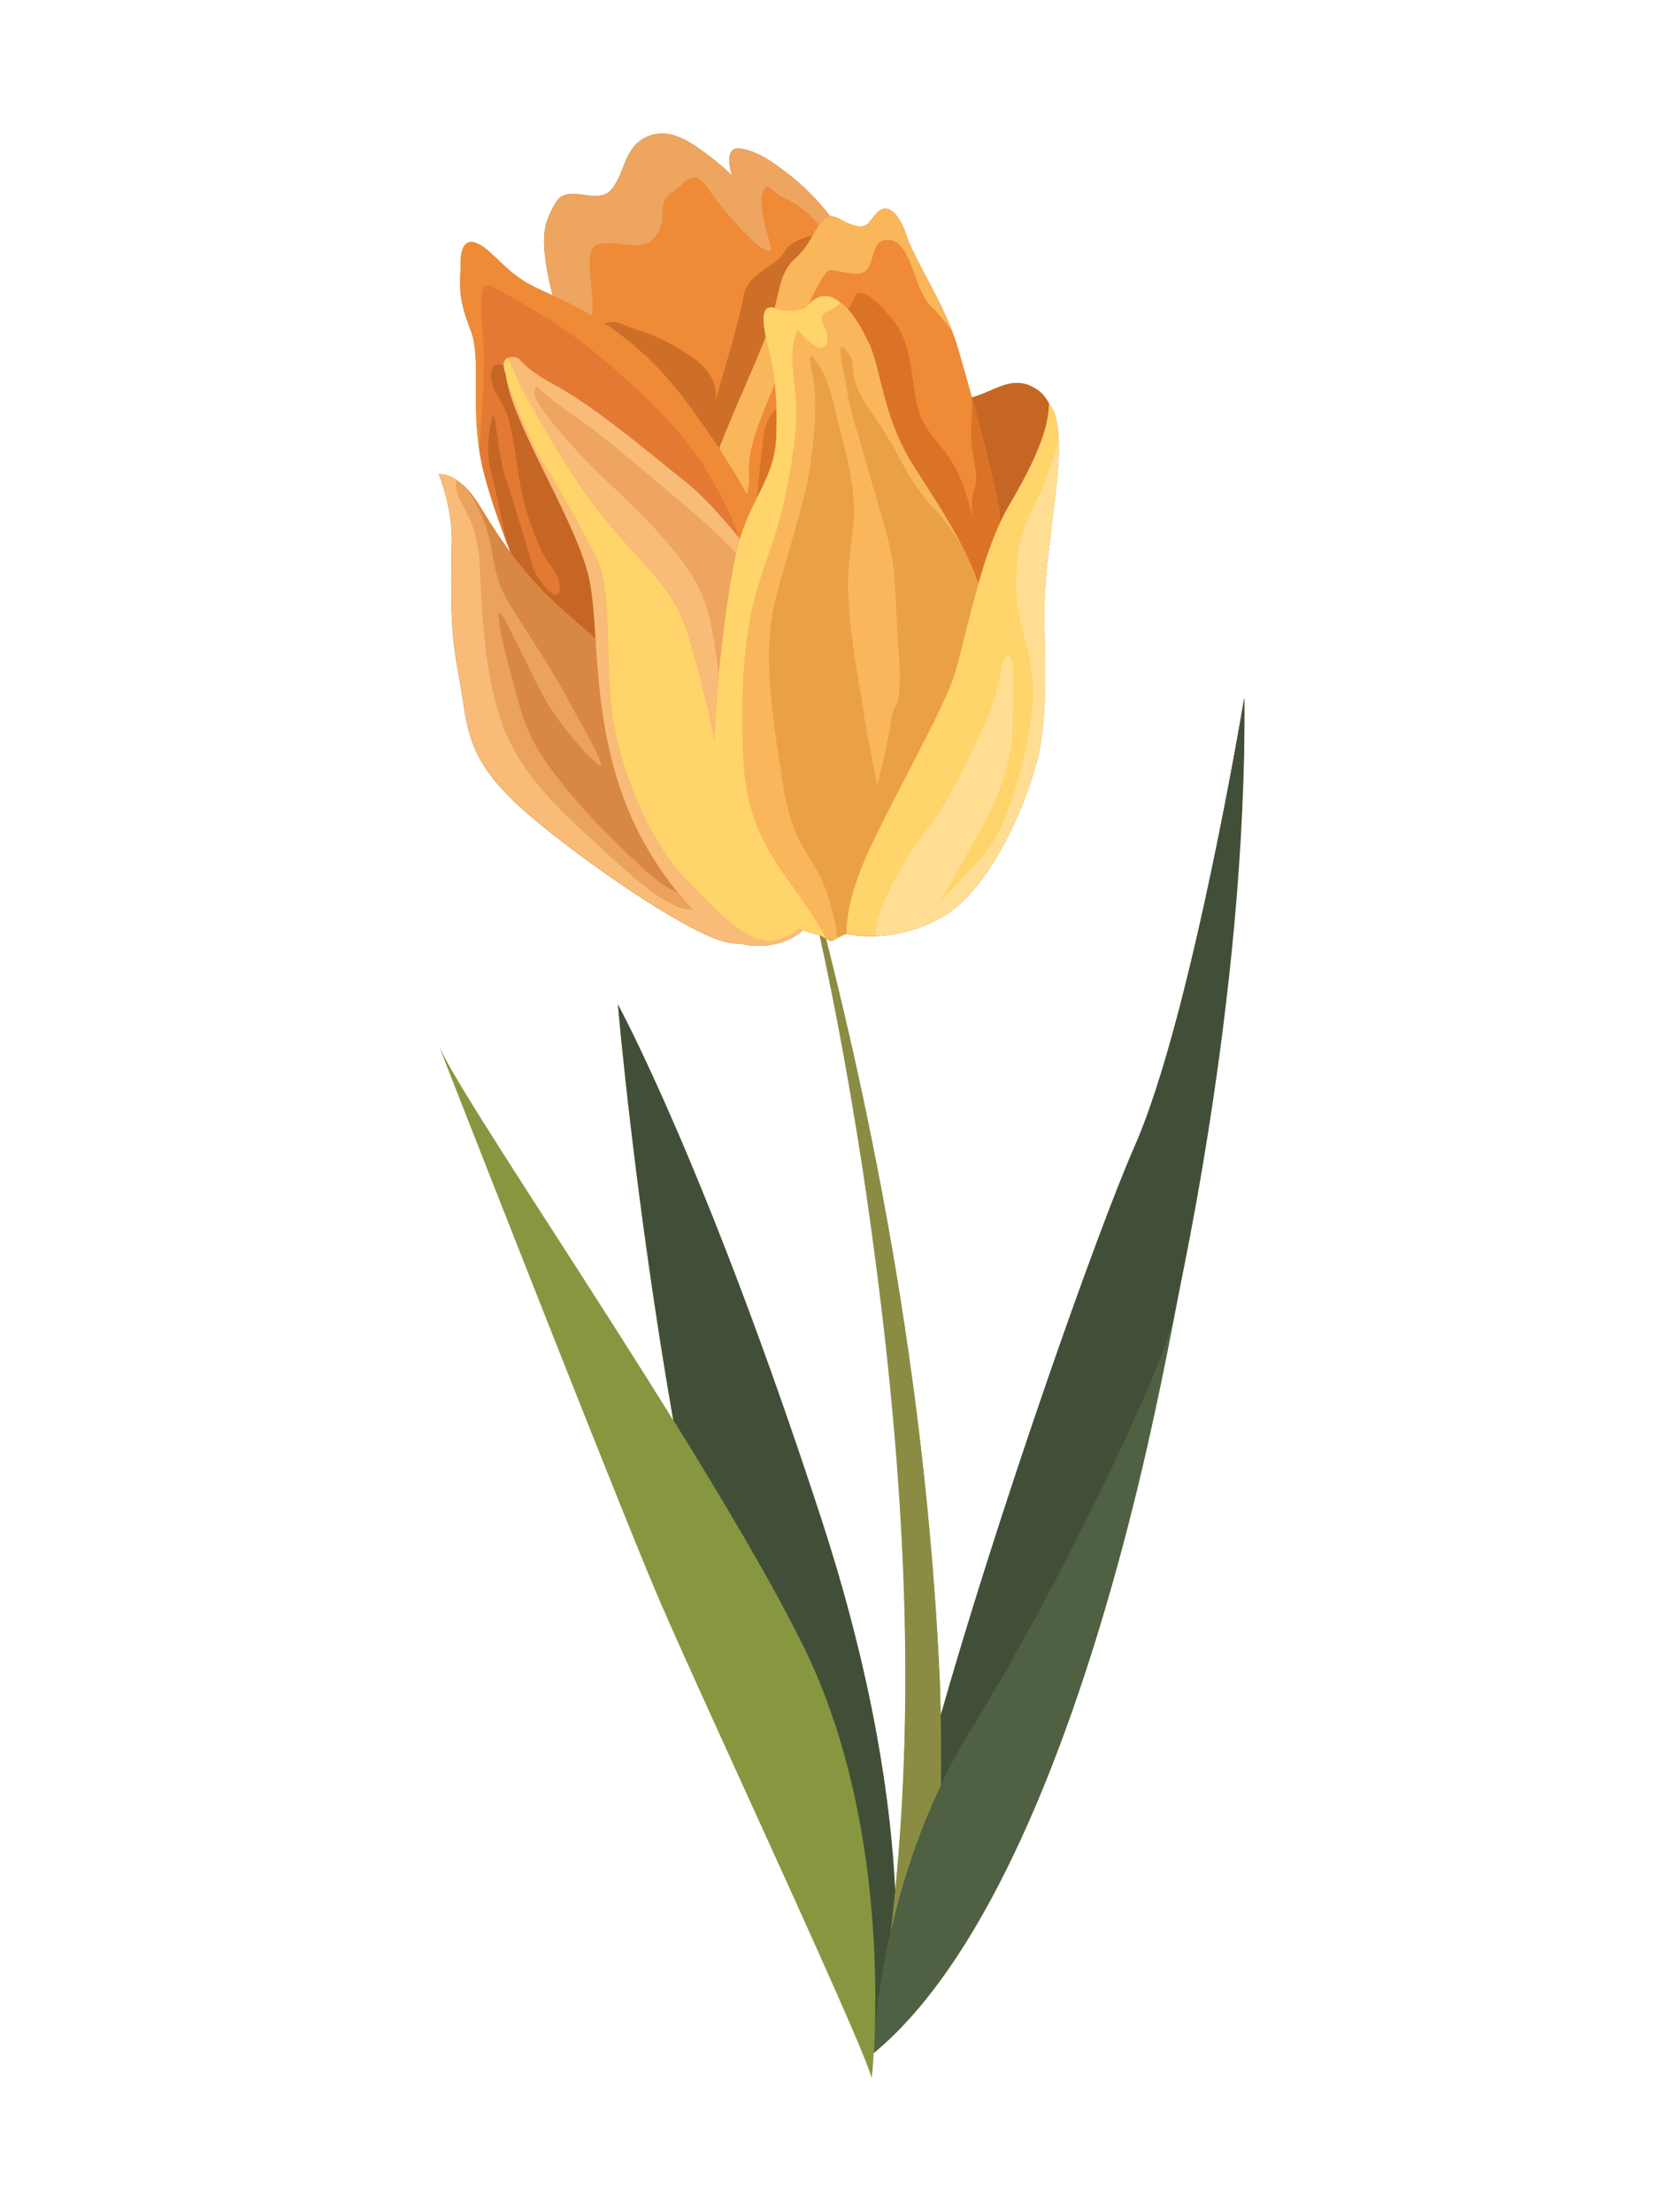 <svg xmlns="http://www.w3.org/2000/svg" width="24" height="32"><path fill="#87973f" d="M18 10.095s-.762 4.602-1.578 6.47c-.575 1.316-1.961 5.259-2.813 8.25-.004-.171-.008-.343-.014-.514-.165-3.622-.757-7.213-1.646-10.724a.178.178 0 0 0 .013.007l.006.003.009.005.012.006.007.003.01.004.005.002.013.002c.023.001.039-.014.087-.041a.948.948 0 0 1 .14-.061s.167.042.424.032v.001l.031-.002.075-.005.038-.004a2.094 2.094 0 0 0 .804-.261c.528-.3.945-1.054 1.191-1.688.09-.231.157-.447.199-.618.155-.64.097-1.466.094-2.13a8.606 8.606 0 0 1 .074-.947l.018-.15c.061-.501.127-1.003.117-1.309l-.003-.059c-.02-.398-.1-.488-.13-.507a.52.52 0 0 0-.216-.246c-.336-.199-.595.06-.909.134l-.003-.011a48.395 48.395 0 0 0-.197-.696 2.935 2.935 0 0 0-.087-.254 5.015 5.015 0 0 0-.194-.434c-.166-.335-.346-.642-.431-.855l-.025-.067-.01-.029c-.103-.298-.245-.436-.373-.363-.009.005-.018.011-.026.018s-.017.014-.024.022-.03.031-.043.047c-.029.036-.052.072-.079.099l-.001.001a.157.157 0 0 1-.135.05.385.385 0 0 1-.074-.013c-.154-.041-.252-.142-.348-.134a3.337 3.337 0 0 0-.588-.597c-.222-.169-.438-.338-.707-.381s-.121.393-.121.393l-.026-.025a3.396 3.396 0 0 0-.353-.296c-.172-.119-.506-.402-.854-.243a.694.694 0 0 0-.061.032c-.151.092-.217.235-.274.38l-.021.055a1.14 1.14 0 0 1-.129.259.316.316 0 0 1-.078.081l-.014.008-.031.017c-.006.003-.012.004-.019.006-.01.003-.019.007-.03.009l-.021.003-.03.004-.022.001h-.031l-.023-.001-.032-.002-.024-.003-.034-.004-.025-.003-.014-.002-.038-.005a1.99 1.99 0 0 1-.026-.003l-.033-.003a.21.21 0 0 0-.025-.002l-.031-.001h-.024l-.03.002-.023.002a.305.305 0 0 0-.029.007l-.021.006-.028.013-.018.009c-.01.006-.019.015-.028.023l-.013.011a.261.261 0 0 0-.036.048c-.17.287-.226.465-.115 1.054.018.096.042.194.068.293a1.022 1.022 0 0 0-.048-.022l-.018-.008a2.509 2.509 0 0 1-.072-.033l-.038-.018-.033-.015-.051-.025-.013-.006a1.69 1.69 0 0 1-.391-.27l-.044-.04c-.088-.081-.164-.158-.238-.219a.556.556 0 0 0-.175-.106c-.214-.077-.215.252-.212.336l.001.019c-.004.07-.007.132-.008.19-.003.25.034.41.156.731.084.223.073.527.072.891l.001.186v.01l.006.197v.006c.009.173.026.355.061.545.071.387.263.93.438 1.381l-.013-.018a6.25 6.25 0 0 1-.133-.188l-.009-.013c-.172-.252-.288-.458-.358-.557l-.005-.007a.29.29 0 0 0-.023-.03l-.009-.013v-.001l-.007-.01-.005-.007-.009-.011-.008-.01a.127.127 0 0 1-.01-.012l-.011-.013-.011-.013-.014-.016-.012-.013-.016-.017-.014-.014-.01-.01-.008-.007-.003-.002-.007-.006a.837.837 0 0 0-.085-.067.452.452 0 0 0-.261-.09s.196.476.186.97c-.032 1.546.045 1.523.172 2.374.082.547.222.918.784 1.44.681.632 2.528 1.941 3.093 1.999.053.005.103.009.152.011.055.017.084.02.084.02.35.034.608-.051.796-.217.134.048.226.069.226.069l.015.008c.245 1.12.447 2.249.622 3.381.516 3.447.813 6.968.47 10.442-.061-1.275-.318-3.079-1.067-5.376-1.67-5.122-2.944-7.447-2.944-7.447s.239 2.786.8 6.009c-1.478-2.381-3.127-4.813-3.389-5.414 0 0 2.55 6.515 3.156 7.937s2.969 6.469 3.106 6.996c0 0 .015-.131.028-.362a4.758 4.758 0 0 0 .205-.181c2.091-1.956 3.325-6.621 3.834-8.97 0 0 1.369-6.079 1.319-10.449z"/><path fill="#ef8a37" d="m15.317 6.424-.003-.059c-.02-.398-.1-.488-.13-.507a.52.52 0 0 0-.216-.246c-.336-.199-.595.06-.909.134l-.003-.011a48.395 48.395 0 0 0-.197-.696 2.935 2.935 0 0 0-.087-.254 5.015 5.015 0 0 0-.194-.434c-.166-.335-.346-.642-.431-.855l-.025-.067-.01-.029c-.103-.298-.245-.436-.373-.363-.009.005-.018.011-.026.018s-.017.014-.024.022-.03.031-.043.047c-.029.036-.052.072-.079.099l-.001.001a.157.157 0 0 1-.135.05.385.385 0 0 1-.074-.013c-.154-.041-.252-.142-.348-.134a3.337 3.337 0 0 0-.588-.597c-.222-.169-.438-.338-.707-.381s-.121.393-.121.393l-.026-.025a3.396 3.396 0 0 0-.353-.296c-.172-.119-.506-.402-.854-.243a.694.694 0 0 0-.061.032c-.151.092-.217.235-.274.38l-.021.055a1.14 1.14 0 0 1-.129.259.316.316 0 0 1-.078.081l-.014.008-.031.017c-.006.003-.012.004-.019.006-.01.003-.019.007-.03.009l-.021.003-.03.004-.022.001h-.031l-.023-.001-.032-.002-.024-.003-.034-.004-.025-.003-.014-.002-.038-.005a1.99 1.99 0 0 1-.026-.003l-.033-.003a.21.21 0 0 0-.025-.002l-.031-.001H8.27l-.03.002-.023.002a.305.305 0 0 0-.029.007l-.021.006-.028.013-.018.009c-.01.006-.019.015-.028.023l-.013.011a.261.261 0 0 0-.036.048c-.17.287-.226.465-.115 1.054.018.096.042.194.068.293a1.022 1.022 0 0 0-.048-.022l-.018-.008a2.509 2.509 0 0 1-.072-.033l-.038-.018-.033-.015-.051-.025-.013-.006a1.69 1.69 0 0 1-.391-.27l-.044-.04c-.088-.081-.164-.158-.238-.219a.556.556 0 0 0-.175-.106c-.214-.077-.215.252-.212.336l.001.019c-.004.07-.007.132-.008.19-.003.25.034.41.156.731.084.223.073.527.072.891l.001.186v.01l.006.197v.006c.009.173.026.355.061.545.071.387.263.93.438 1.381l-.013-.018a6.25 6.25 0 0 1-.133-.188l-.009-.013c-.172-.252-.288-.458-.358-.557l-.005-.007a.29.29 0 0 0-.023-.03l-.009-.013v-.001l-.007-.01-.005-.007-.009-.011-.008-.01a.127.127 0 0 1-.01-.012l-.011-.013-.011-.013-.014-.016-.012-.013-.016-.017-.014-.014-.01-.01-.008-.007-.003-.002-.007-.006a.837.837 0 0 0-.085-.067.452.452 0 0 0-.261-.09s.196.476.186.97c-.032 1.546.045 1.523.172 2.374.082.547.222.918.784 1.44.681.632 2.528 1.941 3.093 1.999.053.005.103.009.152.011.055.017.084.02.084.02.35.034.608-.051.796-.217.134.048.226.069.226.069l.015.008.088.047a.178.178 0 0 0 .013.007l.006.003.009.005.012.006.007.003.01.004.005.002.013.002c.023.001.039-.014.087-.041a.948.948 0 0 1 .14-.061s.167.042.424.032v.001l.031-.002.075-.005.038-.004a2.094 2.094 0 0 0 .804-.261c.528-.3.945-1.054 1.191-1.688.09-.231.157-.447.199-.618.155-.64.097-1.466.094-2.13a8.606 8.606 0 0 1 .074-.947l.018-.15c.06-.501.127-1.003.117-1.309z"/><path fill="#eaa25c" d="M9.811 12.92a5.04 5.04 0 0 1-.363-.507c-.697-1.106-.775-2.289-.835-3.178a29.716 29.716 0 0 1-.537-.471 5.241 5.241 0 0 1-.131-.123c-.635-.62-.97-1.306-1.093-1.45 0 0-.052-.079-.137-.16l-.008-.007-.003-.002-.007-.006a.837.837 0 0 0-.085-.067c-.015.027-.021.065-.011.117.052.282.305.431.34 1.11s.058 1.568.336 2.327c.278.759.952 1.334 1.406 1.755s1.025.941 1.339.901a3.304 3.304 0 0 1-.212-.238z"/><path fill="#f9bb78" d="M7.352 5.174a.95.95 0 0 1 .029.062c.107.263.179.438.545 1.045s.579.959 1.063 1.504c.484.544.805.838.968 1.409s.216.773.345 1.345c.012.052.022.104.033.158a4.67 4.67 0 0 1 .007-.206c.01-.196.029-.454.056-.737.056-.589.146-1.286.251-1.749.018-.079.036-.15.054-.214a.315.315 0 0 1-.015-.019c-.281-.347-.552-.63-.722-.766-.553-.442-1.343-1.116-1.934-1.436s-.455-.421-.638-.406c-.089.007-.11.065-.109.122l.001.008c-.003-.049.01-.101.067-.121zM11.546 13.426c-.046.07-.138.131-.34.17-.383.074-.81-.381-1.294-.891s-.879-1.403-1.031-2.215c-.152-.812-.004-1.923-.26-2.431s-.597-1.1-.793-1.415c-.143-.229-.358-.752-.504-1.163l-.011-.073-.002-.006.002.006c.041.37.321.937.603 1.512l.149.304c.195.404.371.794.446 1.105.056.233.077.537.101.886l.001.014v.004l-.001-.001.001.001c.06.889.138 2.072.835 3.178.125.199.247.366.363.507.073.089.144.168.212.238-.315.039-.885-.48-1.339-.901s-1.129-.996-1.407-1.755c-.278-.759-.301-1.648-.336-2.327s-.287-.828-.34-1.11c-.01-.052-.004-.09.011-.117a.452.452 0 0 0-.261-.09s.196.476.186.97c-.032 1.546.045 1.523.172 2.374.082.547.222.918.784 1.44.681.632 2.528 1.941 3.093 1.999.053.005.103.009.152.011.055.017.084.02.084.02.35.034.608-.051.796-.217a1.77 1.77 0 0 1-.073-.028z"/><path fill="#eda55f" d="M9.76 7.188c-.7-.594-1.031-.883-1.533-1.227s-.46-.455-.494-.288c-.034.167.681.945.99 1.236s.788.721 1.178 1.255c.363.498.396.864.497 1.591.056-.589.146-1.286.251-1.749-.222-.247-.49-.48-.888-.818z"/><path fill="#e37933" d="M10.208 6.787c-.345-.568-.919-1.119-1.551-1.646s-1.299-.863-1.539-.995-.138.403-.12.957c.011.327-.028.948-.062 1.4l.018.12c.071.387.263.931.438 1.381a5.197 5.197 0 0 0 .682.759l.208.185c.105.093.216.188.329.286-.024-.357-.045-.667-.102-.905-.074-.311-.251-.702-.446-1.105a42.548 42.548 0 0 0-.149-.304c-.283-.575-.562-1.142-.603-1.512 0 0-.027-.06-.028-.121-.001-.057.02-.115.109-.122.183-.015.047.086.638.406s1.381.994 1.934 1.436c.17.136.441.419.722.766-.1-.311-.234-.582-.479-.987z"/><path fill="#f9b65a" d="M10.836 6.851c-.024-.397.178-.798.372-1.304a4.086 4.086 0 0 0-.091-.498 3.813 3.813 0 0 1-.04-.178l-.022.057-.038.095-.03.073c-.175.423-.426.981-.584 1.391.146.221.281.443.403.662a.952.952 0 0 0 .03-.298zM11.663 4.445s.011-.015.031-.037c.051-.107.1-.203.143-.282.174-.319.137-.205.513-.167s.174-.504.505-.49c.331.014.362.72.614.962.095.091.204.224.304.354a5.015 5.015 0 0 0-.194-.434c-.166-.335-.346-.642-.431-.855l-.025-.067-.01-.029c-.103-.298-.245-.436-.373-.363-.009.005-.018.011-.026.018s-.017.014-.024.022c-.053.051-.083.107-.121.146l-.001.001a.16.16 0 0 1-.135.05.385.385 0 0 1-.074-.013c-.154-.041-.252-.142-.348-.134-.035.003-.07.02-.108.061l-.029.034c-.081.108-.12.189-.169.271-.045.075-.1.15-.204.247-.189.174-.212.376-.293.711a.25.25 0 0 1 .026.007c.227.075.43-.016.43-.016z"/><path fill="#f9b65a" d="m13.994 8.054-.044-.091c-.202-.411-.456-.793-.737-1.234-.299-.469-.406-.949-.5-1.322a2.432 2.432 0 0 0-.141-.444 6.642 6.642 0 0 0-.075-.148 1.724 1.724 0 0 0-.183-.29l-.019-.023-.024-.027a.784.784 0 0 0-.106-.094c-.047.041-.099.095-.185.123-.24.077.07.272-.025.471s-.413-.203-.413-.203-.119.156-.062.658c.057.502.064.763-.07 1.493s-.268.981-.447 1.563-.238 1.348-.222 2.102.047 1.291.645 2.116c.336.463.497.733.575.88.03.016.048.023.062.024.023.001.039-.014.087-.041a.948.948 0 0 1 .14-.061s-.063-.408.364-1.303 1.043-1.958 1.201-2.475c.059-.194.127-.487.211-.813l.043-.166c.027-.101.055-.204.085-.308a4.612 4.612 0 0 0-.16-.387z"/><path fill="#ffd46a" d="M11.98 4.503c.085-.027.138-.081.185-.123a.885.885 0 0 0-.104-.067c-.164-.09-.307.03-.367.095-.02.021-.031.037-.031.037s-.203.091-.43.016l-.026-.007c-.17-.042-.193.108-.13.418.011.055.024.113.04.178a3.735 3.735 0 0 1 .115.877c.003.132.001.269-.006.421-.014.325-.135.565-.271.843l-.06.124a3.873 3.873 0 0 0-.157.371 3.316 3.316 0 0 0-.088.321c-.104.463-.194 1.159-.251 1.749-.027.283-.047.541-.056.737l-.007.206a18.963 18.963 0 0 0-.378-1.503c-.164-.572-.484-.865-.968-1.409s-.697-.896-1.063-1.504-.437-.783-.545-1.045a.613.613 0 0 0-.029-.062c-.124.045-.039.234-.039.234.003.023.006.048.011.073.145.41.361.933.504 1.163.196.315.537.908.793 1.415s.108 1.618.26 2.431c.152.812.547 1.706 1.031 2.215s.911.965 1.294.891c.202-.039.294-.1.34-.17l.073.028c.134.048.226.069.226.069l.015.008.088.047a.178.178 0 0 0 .013.007c-.077-.147-.239-.416-.575-.88-.598-.825-.629-1.362-.645-2.116s.043-1.52.222-2.102c.179-.582.313-.833.447-1.563s.127-.992.07-1.493c-.057-.502.062-.658.062-.658s.318.402.413.203c.095-.199-.215-.394.025-.471zM15.317 6.424l-.003-.059c-.02-.398-.1-.488-.13-.507l-.011-.005c-.01.357-.181.783-.578 1.458a2.89 2.89 0 0 0-.128.249 6.334 6.334 0 0 0-.312.879l-.002-.004.002.004a14.42 14.42 0 0 0-.128.474c-.084.326-.152.619-.211.813-.157.517-.774 1.579-1.201 2.475s-.364 1.303-.364 1.303.167.042.424.032v.001l.031-.002.075-.005.038-.004a2.094 2.094 0 0 0 .804-.261c.528-.3.945-1.054 1.191-1.688.09-.231.157-.447.199-.618.155-.64.097-1.466.094-2.13a8.606 8.606 0 0 1 .074-.947l.018-.15c.06-.501.127-1.003.117-1.309z"/><path fill="#cd6f28" d="M11.499 3.742a1.05 1.05 0 0 0 .204-.247l.05-.086a.829.829 0 0 0-.185.06c-.262.115-.16.178-.369.331s-.399.245-.441.482c-.042.237-.195.784-.195.784l-.216.732c.023-.102.038-.373-.342-.636-.481-.332-.715-.35-.979-.464a.365.365 0 0 0-.28-.02 4.467 4.467 0 0 1 .632.505c.189.181.38.395.569.651a18.629 18.629 0 0 1 .455.651c.158-.41.409-.968.584-1.391l.03-.073.038-.095.022-.057c-.063-.31-.04-.46.13-.418.082-.335.105-.537.293-.711z"/><path fill="#eda55f" d="M7.929 3.981c.018.096.042.194.068.293l.035.016c.155.071.335.159.53.275.054-.359-.154-.97.094-1.03.313-.076.638.14.832-.12s-.005-.463.22-.619c.225-.156.315-.385.53-.076s.357.458.55.662c.193.204.416.357.355.15s-.172-.593-.106-.757c.066-.164.103-.012.286.076.137.066.343.179.526.406l.023-.031a.342.342 0 0 1 .029-.034c.038-.04.073-.058.108-.061a3.337 3.337 0 0 0-.588-.597c-.222-.169-.438-.338-.707-.381s-.121.393-.121.393l-.026-.025a3.396 3.396 0 0 0-.353-.296c-.172-.119-.506-.402-.854-.243a.694.694 0 0 0-.061.032c-.151.092-.217.235-.274.38l-.021.055a1.14 1.14 0 0 1-.129.259.316.316 0 0 1-.078.081l-.014.008-.031.017c-.006.003-.012.004-.019.006-.01.003-.019.007-.03.009l-.021.003-.03.004-.022.001h-.031l-.023-.001-.032-.002-.024-.003-.034-.004-.025-.003-.014-.002-.038-.005a1.99 1.99 0 0 1-.026-.003l-.033-.003a.21.21 0 0 0-.025-.002l-.031-.001H8.27l-.03.002-.023.002a.305.305 0 0 0-.029.007l-.021.006-.028.013-.018.009c-.01.006-.019.015-.028.023l-.013.011a.261.261 0 0 0-.036.048c-.17.287-.226.465-.115 1.054z"/><path fill="#c66625" d="M14.467 7.562a2.75 2.75 0 0 1 .128-.249c.397-.675.567-1.102.578-1.458l.011.005a.52.52 0 0 0-.216-.246c-.336-.199-.595.06-.909.134.133.484.273 1.021.374 1.512.02.096.03.198.034.303z"/><path fill="#db7326" d="M11.048 6.294c-.038.304-.074.613-.093.896.137-.278.258-.518.271-.843.006-.152.008-.289.006-.421-.081.061-.16.17-.184.368zM14.057 6.077c-.049.486.131.769.04.998-.049.125-.04.302-.022.437-.044-.203-.13-.527-.275-.78-.228-.4-.478-.487-.555-.986s-.097-.851-.356-1.154c-.26-.302-.468-.458-.535-.278a.784.784 0 0 1-.084.16l.024.027a1.724 1.724 0 0 1 .202.313c.024.045.049.094.075.148.056.116.097.268.141.444.094.373.201.853.5 1.322.281.442.535.824.737 1.234l.044.091a4.3 4.3 0 0 1 .16.387c.089-.307.191-.616.312-.879a1.836 1.836 0 0 0-.034-.303 24.703 24.703 0 0 0-.374-1.512l-.003-.011c.01.116.012.232.001.341z"/><path fill="#d88844" d="m6.707 7.022-.003-.002.003.002z"/><path fill="#eaa146" d="M12.251 13.506s-.063-.408.364-1.303 1.043-1.958 1.201-2.475c.059-.194.127-.487.211-.813l.043-.166c.027-.101.055-.204.085-.308a4.612 4.612 0 0 0-.16-.387l-.044-.091c-.419-.69-.382-.487-.653-.864s-.299-.575-.698-1.143-.165-.664-.351-.883c-.186-.219-.037.282.007.584s.144.566.272 1.027c.128.46.18.607.313 1.098s.096.774.16 1.646c.064.871-.081.722-.107.973s-.202.956-.202.956-.142-.659-.198-1.053c-.057-.394-.144-.783-.203-1.405s.011-.885.056-1.324c.045-.439-.097-.99-.197-1.362s-.126-.662-.324-.958c-.197-.296-.08.089-.049.301s.027.614-.059 1.198-.364 1.335-.525 2.034-.011 1.644.139 2.58c.15.936.434.973.623 1.532.121.358.15.564.155.667a.948.948 0 0 1 .14-.061z"/><path fill="#4f6142" d="M18 10.095s-.762 4.602-1.578 6.47c-.575 1.316-1.961 5.259-2.813 8.25.007.332.009.664.005.997a10.222 10.222 0 0 0-.726 2.117 11.184 11.184 0 0 0-.231 1.43c-.004.128-.009.241-.015.337.052-.043.103-.088.154-.134l.051-.047c2.091-1.956 3.325-6.621 3.834-8.97 0 0 1.369-6.079 1.32-10.449z"/><path fill="#424f38" d="M12.657 29.36c.029-.315.093-.823.231-1.43.023-.192.044-.384.063-.576-.061-1.275-.318-3.079-1.067-5.376-1.67-5.122-2.944-7.447-2.944-7.447s.239 2.786.8 6.009c.723 1.164 1.405 2.315 1.864 3.234 1.016 2.033 1.089 4.428 1.052 5.587z"/><path fill="#8a8c43" d="M13.614 25.812c.003-.333.001-.665-.005-.997-.004-.171-.008-.343-.014-.514-.165-3.622-.757-7.213-1.646-10.724l-.088-.047c.245 1.12.447 2.249.622 3.381.516 3.447.813 6.968.47 10.442-.019.192-.04.384-.063.576.145-.635.371-1.377.726-2.117z"/><path fill="#424f38" d="M16.422 16.565c-.575 1.316-1.961 5.259-2.813 8.25.007.332.009.664.005.997.124-.259.263-.519.421-.773 1.334-2.155 2.776-5.244 2.921-5.897 0 0 1.094-4.677 1.045-9.047 0 0-.762 4.602-1.578 6.47z"/><path fill="#ffde94" d="M14.703 8.379c-.025.683.25.984.24 1.665s-.346 1.889-.676 2.276c-.33.388-.669.715-.669.715s.334-.574.591-1.043c.257-.47.451-.946.457-1.487s.048-.996-.063-1.019c-.111-.023-.11.518-.324.966s-.567 1.21-.818 1.509c-.221.263-.815 1.181-.767 1.579a2.094 2.094 0 0 0 .948-.273c.528-.3.945-1.054 1.191-1.688.09-.231.157-.447.199-.618.155-.64.097-1.466.094-2.13a9.794 9.794 0 0 1 .092-1.097c.06-.501.127-1.003.117-1.309l-.003-.059a4.455 4.455 0 0 1-.22.658c-.209.478-.367.671-.392 1.354z"/><path fill="#c66625" d="M7.106 5.416c-.005.29.183.325.276.744s.103.665.167.965c.064.3.127.461.252.767s.316.402.296.637c-.02.235-.339-.137-.395-.345s-.264-.904-.385-1.258c-.121-.353-.15-1.091-.197-.883s-.103.463-.003.835c.054.202.127.591.211.951l.067.176a5.197 5.197 0 0 0 .682.759l.208.185c.105.093.216.188.329.286-.024-.357-.045-.667-.102-.905-.074-.311-.251-.702-.446-1.105a42.548 42.548 0 0 0-.149-.304c-.283-.575-.562-1.142-.603-1.512 0 0-.027-.06-.028-.121-.086-.029-.177-.024-.179.128z"/><path fill="#d88844" d="M7.944 8.64c-.635-.62-.97-1.306-1.093-1.45 0 0-.052-.079-.137-.16.039.039.18.199.315.59.159.46.047.65.394 1.202s.611.943.772 1.256c.161.313.634 1.102.467.987s-.607-.631-.816-1.018c-.209-.387-.64-1.368-.632-1.149s.07.442.203.944.21.834.592 1.332.629.74.843.953c.214.212.377.374.575.543s.384.25.384.25a5.04 5.04 0 0 1-.363-.507c-.697-1.106-.775-2.289-.835-3.178a29.716 29.716 0 0 1-.537-.471 5.241 5.241 0 0 1-.131-.123z"/></svg>